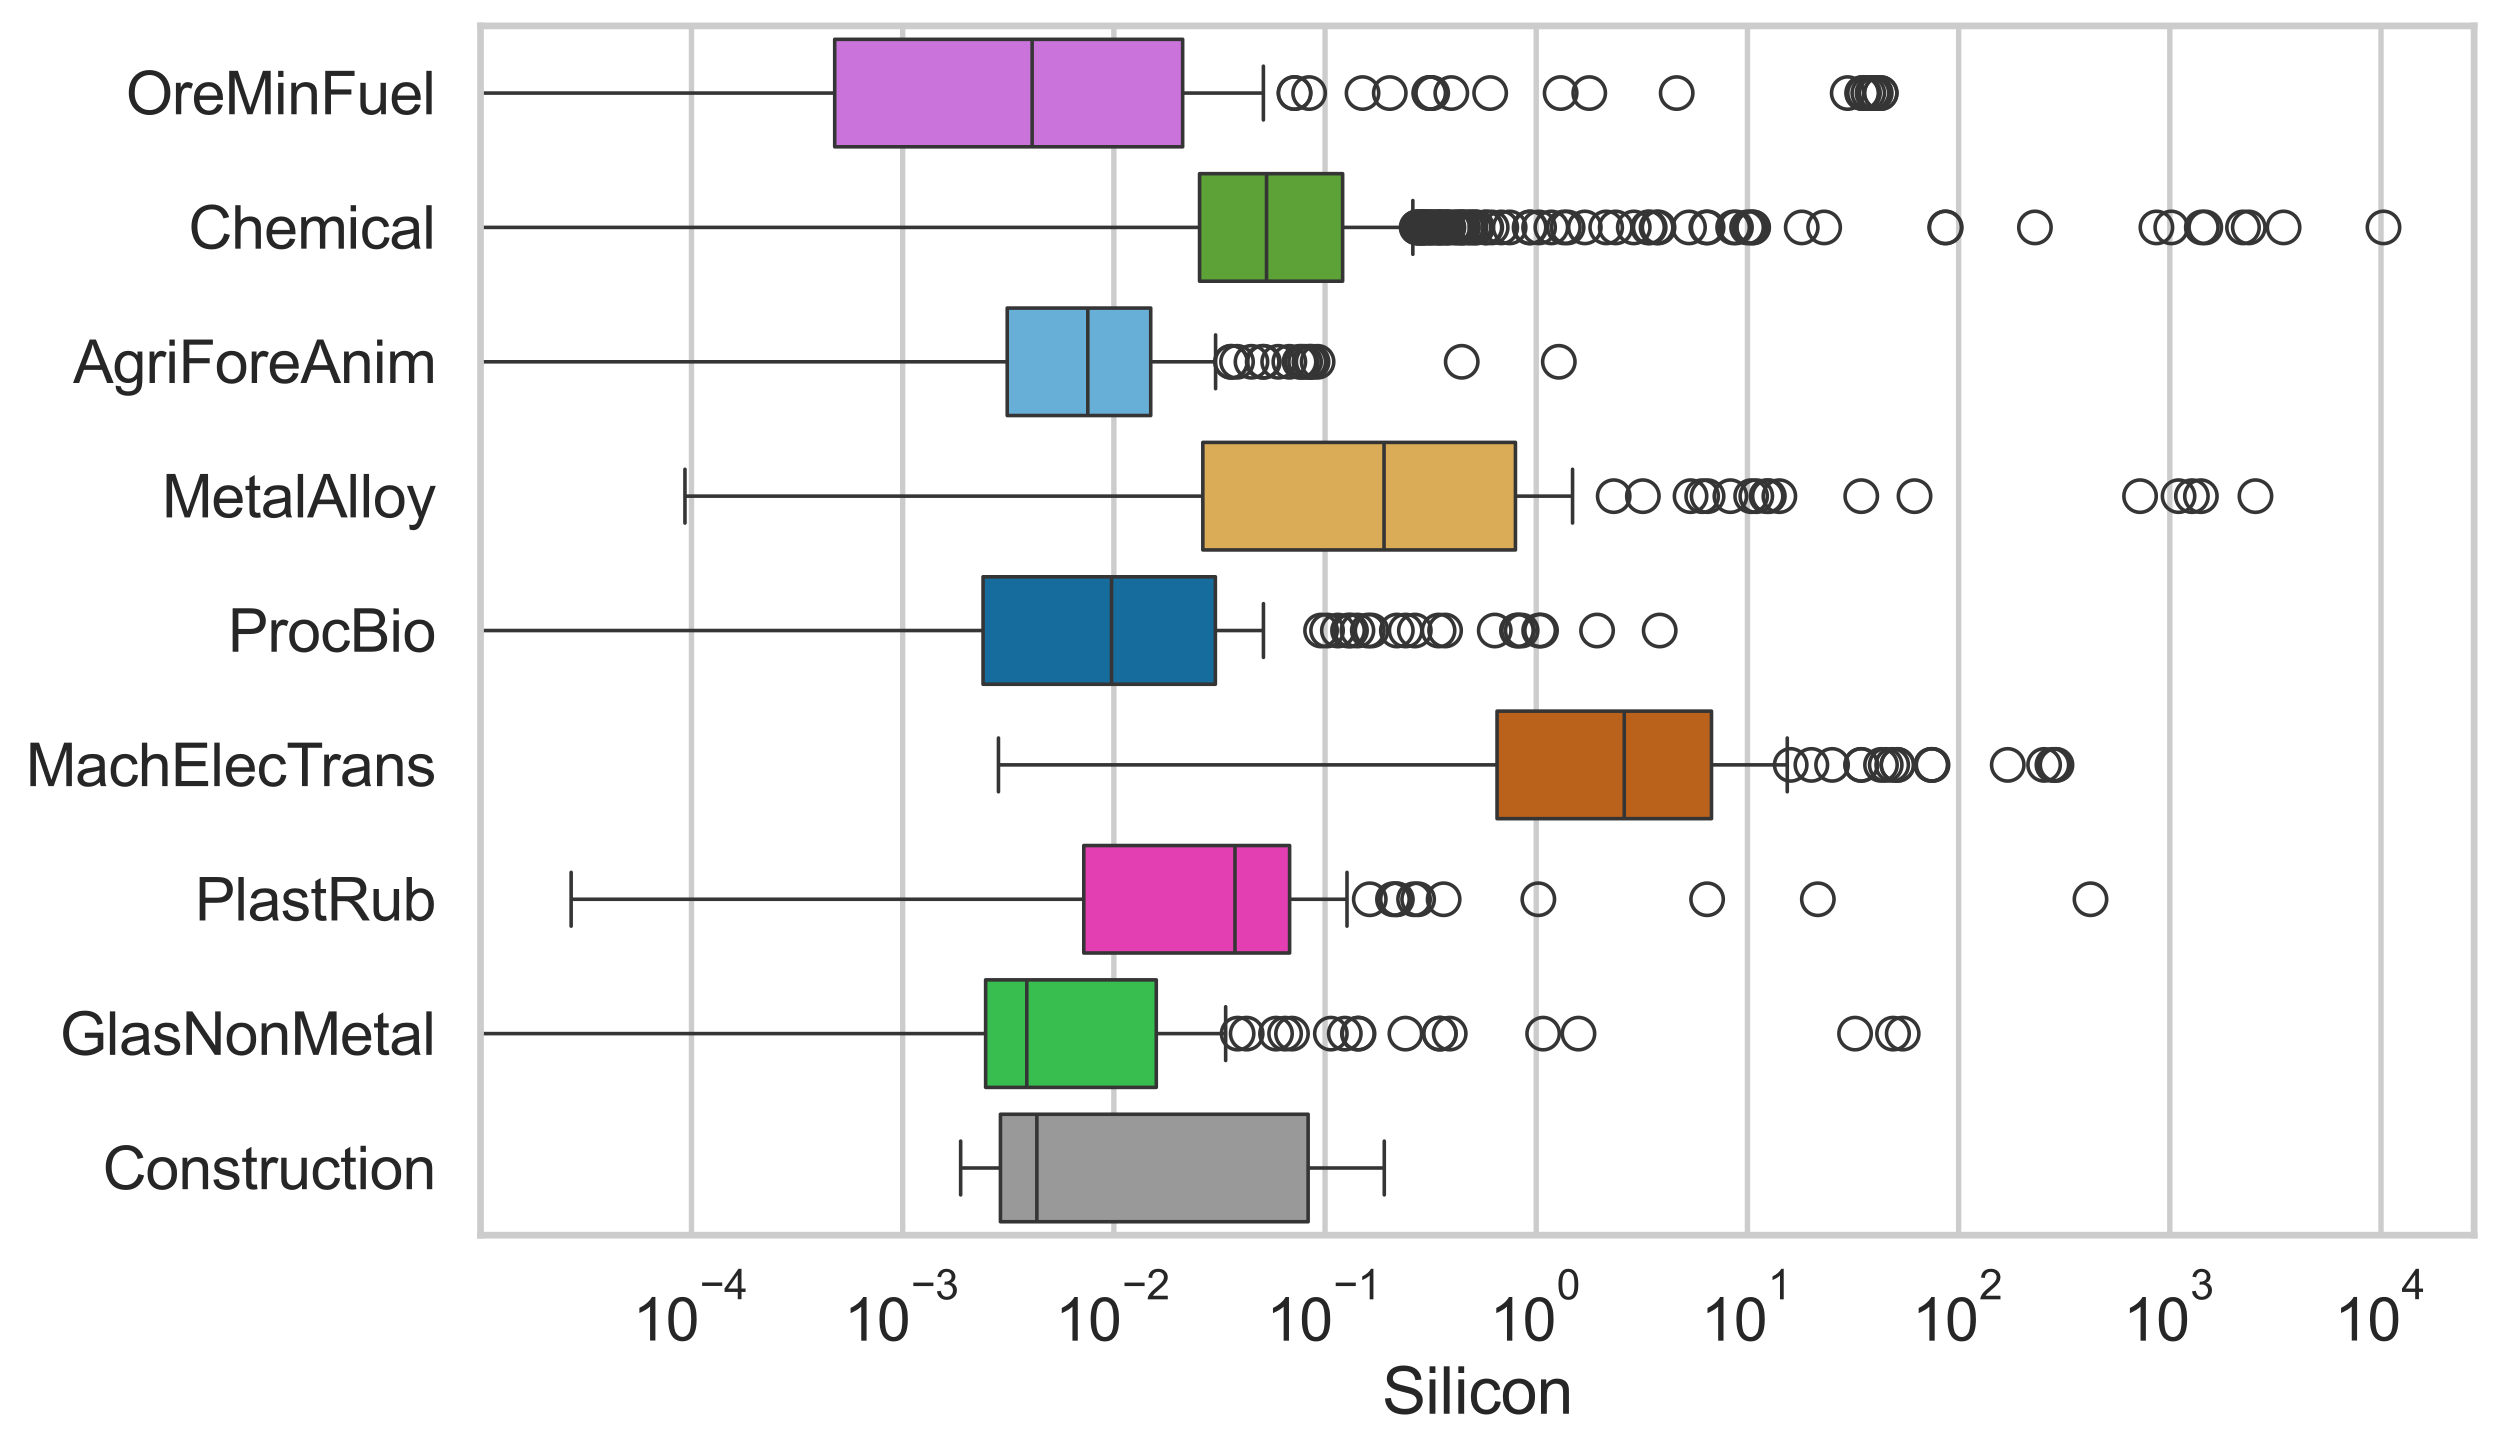 <?xml version="1.0" encoding="utf-8" standalone="no"?>
<!DOCTYPE svg PUBLIC "-//W3C//DTD SVG 1.1//EN"
  "http://www.w3.org/Graphics/SVG/1.1/DTD/svg11.dtd">
<svg xmlns:xlink="http://www.w3.org/1999/xlink" width="695.577pt" height="404.121pt" viewBox="0 0 695.577 404.121" xmlns="http://www.w3.org/2000/svg" version="1.1">
 <defs>
  <style type="text/css">*{stroke-linejoin: round; stroke-linecap: butt}</style>
 </defs>
 <g id="figure_1">
  <g id="patch_1">
   <path d="M 0 404.121 
L 695.577 404.121 
L 695.577 0 
L 0 0 
z
" style="fill: #ffffff"/>
  </g>
  <g id="axes_1">
   <g id="patch_2">
    <path d="M 133.697 343.665 
L 688.377 343.665 
L 688.377 7.2 
L 133.697 7.2 
z
" style="fill: #ffffff"/>
   </g>
   <g id="matplotlib.axis_1">
    <g id="xtick_1">
     <g id="line2d_1">
      <path d="M 192.393 343.665 
L 192.393 7.2 
" clip-path="url(#p6792becb7e)" style="fill: none; stroke: #cccccc; stroke-width: 1.5; stroke-linecap: round"/>
     </g>
     <g id="text_1">
      <!-- $\mathdefault{10^{-4}}$ -->
      <g style="fill: #262626" transform="translate(176.058 373.015) scale(0.165 -0.165)">
       <defs>
        <path id="ArialMT-31" d="M 2384 0 
L 1822 0 
L 1822 3584 
Q 1619 3391 1289 3197 
Q 959 3003 697 2906 
L 697 3450 
Q 1169 3672 1522 3987 
Q 1875 4303 2022 4600 
L 2384 4600 
L 2384 0 
z
" transform="scale(0.016)"/>
        <path id="ArialMT-30" d="M 266 2259 
Q 266 3072 433 3567 
Q 600 4063 929 4331 
Q 1259 4600 1759 4600 
Q 2128 4600 2406 4451 
Q 2684 4303 2865 4023 
Q 3047 3744 3150 3342 
Q 3253 2941 3253 2259 
Q 3253 1453 3087 958 
Q 2922 463 2592 192 
Q 2263 -78 1759 -78 
Q 1097 -78 719 397 
Q 266 969 266 2259 
z
M 844 2259 
Q 844 1131 1108 757 
Q 1372 384 1759 384 
Q 2147 384 2411 759 
Q 2675 1134 2675 2259 
Q 2675 3391 2411 3762 
Q 2147 4134 1753 4134 
Q 1366 4134 1134 3806 
Q 844 3388 844 2259 
z
" transform="scale(0.016)"/>
        <path id="ArialMT-2212" d="M 3381 1997 
L 356 1997 
L 356 2522 
L 3381 2522 
L 3381 1997 
z
" transform="scale(0.016)"/>
        <path id="ArialMT-34" d="M 2069 0 
L 2069 1097 
L 81 1097 
L 81 1613 
L 2172 4581 
L 2631 4581 
L 2631 1613 
L 3250 1613 
L 3250 1097 
L 2631 1097 
L 2631 0 
L 2069 0 
z
M 2069 1613 
L 2069 3678 
L 634 1613 
L 2069 1613 
z
" transform="scale(0.016)"/>
       </defs>
       <use xlink:href="#ArialMT-31" transform="translate(0 0.202)"/>
       <use xlink:href="#ArialMT-30" transform="translate(55.615 0.202)"/>
       <use xlink:href="#ArialMT-2212" transform="translate(112.973 69.895) scale(0.7)"/>
       <use xlink:href="#ArialMT-34" transform="translate(153.852 69.895) scale(0.7)"/>
      </g>
     </g>
    </g>
    <g id="xtick_2">
     <g id="line2d_2">
      <path d="M 251.152 343.665 
L 251.152 7.2 
" clip-path="url(#p6792becb7e)" style="fill: none; stroke: #cccccc; stroke-width: 1.5; stroke-linecap: round"/>
     </g>
     <g id="text_2">
      <!-- $\mathdefault{10^{-3}}$ -->
      <g style="fill: #262626" transform="translate(234.817 373.18) scale(0.165 -0.165)">
       <defs>
        <path id="ArialMT-33" d="M 269 1209 
L 831 1284 
Q 928 806 1161 595 
Q 1394 384 1728 384 
Q 2125 384 2398 659 
Q 2672 934 2672 1341 
Q 2672 1728 2419 1979 
Q 2166 2231 1775 2231 
Q 1616 2231 1378 2169 
L 1441 2663 
Q 1497 2656 1531 2656 
Q 1891 2656 2178 2843 
Q 2466 3031 2466 3422 
Q 2466 3731 2256 3934 
Q 2047 4138 1716 4138 
Q 1388 4138 1169 3931 
Q 950 3725 888 3313 
L 325 3413 
Q 428 3978 793 4289 
Q 1159 4600 1703 4600 
Q 2078 4600 2393 4439 
Q 2709 4278 2876 4000 
Q 3044 3722 3044 3409 
Q 3044 3113 2884 2869 
Q 2725 2625 2413 2481 
Q 2819 2388 3044 2092 
Q 3269 1797 3269 1353 
Q 3269 753 2831 336 
Q 2394 -81 1725 -81 
Q 1122 -81 723 278 
Q 325 638 269 1209 
z
" transform="scale(0.016)"/>
       </defs>
       <use xlink:href="#ArialMT-31" transform="translate(0 0.994)"/>
       <use xlink:href="#ArialMT-30" transform="translate(55.615 0.994)"/>
       <use xlink:href="#ArialMT-2212" transform="translate(112.973 70.688) scale(0.7)"/>
       <use xlink:href="#ArialMT-33" transform="translate(153.852 70.688) scale(0.7)"/>
      </g>
     </g>
    </g>
    <g id="xtick_3">
     <g id="line2d_3">
      <path d="M 309.912 343.665 
L 309.912 7.2 
" clip-path="url(#p6792becb7e)" style="fill: none; stroke: #cccccc; stroke-width: 1.5; stroke-linecap: round"/>
     </g>
     <g id="text_3">
      <!-- $\mathdefault{10^{-2}}$ -->
      <g style="fill: #262626" transform="translate(293.577 373.18) scale(0.165 -0.165)">
       <defs>
        <path id="ArialMT-32" d="M 3222 541 
L 3222 0 
L 194 0 
Q 188 203 259 391 
Q 375 700 629 1000 
Q 884 1300 1366 1694 
Q 2113 2306 2375 2664 
Q 2638 3022 2638 3341 
Q 2638 3675 2398 3904 
Q 2159 4134 1775 4134 
Q 1369 4134 1125 3890 
Q 881 3647 878 3216 
L 300 3275 
Q 359 3922 746 4261 
Q 1134 4600 1788 4600 
Q 2447 4600 2831 4234 
Q 3216 3869 3216 3328 
Q 3216 3053 3103 2787 
Q 2991 2522 2730 2228 
Q 2469 1934 1863 1422 
Q 1356 997 1212 845 
Q 1069 694 975 541 
L 3222 541 
z
" transform="scale(0.016)"/>
       </defs>
       <use xlink:href="#ArialMT-31" transform="translate(0 0.994)"/>
       <use xlink:href="#ArialMT-30" transform="translate(55.615 0.994)"/>
       <use xlink:href="#ArialMT-2212" transform="translate(112.973 70.688) scale(0.7)"/>
       <use xlink:href="#ArialMT-32" transform="translate(153.852 70.688) scale(0.7)"/>
      </g>
     </g>
    </g>
    <g id="xtick_4">
     <g id="line2d_4">
      <path d="M 368.672 343.665 
L 368.672 7.2 
" clip-path="url(#p6792becb7e)" style="fill: none; stroke: #cccccc; stroke-width: 1.5; stroke-linecap: round"/>
     </g>
     <g id="text_4">
      <!-- $\mathdefault{10^{-1}}$ -->
      <g style="fill: #262626" transform="translate(352.337 373.18) scale(0.165 -0.165)">
       <use xlink:href="#ArialMT-31" transform="translate(0 0.994)"/>
       <use xlink:href="#ArialMT-30" transform="translate(55.615 0.994)"/>
       <use xlink:href="#ArialMT-2212" transform="translate(112.973 70.688) scale(0.7)"/>
       <use xlink:href="#ArialMT-31" transform="translate(153.852 70.688) scale(0.7)"/>
      </g>
     </g>
    </g>
    <g id="xtick_5">
     <g id="line2d_5">
      <path d="M 427.431 343.665 
L 427.431 7.2 
" clip-path="url(#p6792becb7e)" style="fill: none; stroke: #cccccc; stroke-width: 1.5; stroke-linecap: round"/>
     </g>
     <g id="text_5">
      <!-- $\mathdefault{10^{0}}$ -->
      <g style="fill: #262626" transform="translate(414.479 373.18) scale(0.165 -0.165)">
       <use xlink:href="#ArialMT-31" transform="translate(0 0.994)"/>
       <use xlink:href="#ArialMT-30" transform="translate(55.615 0.994)"/>
       <use xlink:href="#ArialMT-30" transform="translate(112.973 70.688) scale(0.7)"/>
      </g>
     </g>
    </g>
    <g id="xtick_6">
     <g id="line2d_6">
      <path d="M 486.191 343.665 
L 486.191 7.2 
" clip-path="url(#p6792becb7e)" style="fill: none; stroke: #cccccc; stroke-width: 1.5; stroke-linecap: round"/>
     </g>
     <g id="text_6">
      <!-- $\mathdefault{10^{1}}$ -->
      <g style="fill: #262626" transform="translate(473.239 373.18) scale(0.165 -0.165)">
       <use xlink:href="#ArialMT-31" transform="translate(0 0.994)"/>
       <use xlink:href="#ArialMT-30" transform="translate(55.615 0.994)"/>
       <use xlink:href="#ArialMT-31" transform="translate(112.973 70.688) scale(0.7)"/>
      </g>
     </g>
    </g>
    <g id="xtick_7">
     <g id="line2d_7">
      <path d="M 544.951 343.665 
L 544.951 7.2 
" clip-path="url(#p6792becb7e)" style="fill: none; stroke: #cccccc; stroke-width: 1.5; stroke-linecap: round"/>
     </g>
     <g id="text_7">
      <!-- $\mathdefault{10^{2}}$ -->
      <g style="fill: #262626" transform="translate(531.998 373.18) scale(0.165 -0.165)">
       <use xlink:href="#ArialMT-31" transform="translate(0 0.994)"/>
       <use xlink:href="#ArialMT-30" transform="translate(55.615 0.994)"/>
       <use xlink:href="#ArialMT-32" transform="translate(112.973 70.688) scale(0.7)"/>
      </g>
     </g>
    </g>
    <g id="xtick_8">
     <g id="line2d_8">
      <path d="M 603.71 343.665 
L 603.71 7.2 
" clip-path="url(#p6792becb7e)" style="fill: none; stroke: #cccccc; stroke-width: 1.5; stroke-linecap: round"/>
     </g>
     <g id="text_8">
      <!-- $\mathdefault{10^{3}}$ -->
      <g style="fill: #262626" transform="translate(590.758 373.18) scale(0.165 -0.165)">
       <use xlink:href="#ArialMT-31" transform="translate(0 0.994)"/>
       <use xlink:href="#ArialMT-30" transform="translate(55.615 0.994)"/>
       <use xlink:href="#ArialMT-33" transform="translate(112.973 70.688) scale(0.7)"/>
      </g>
     </g>
    </g>
    <g id="xtick_9">
     <g id="line2d_9">
      <path d="M 662.47 343.665 
L 662.47 7.2 
" clip-path="url(#p6792becb7e)" style="fill: none; stroke: #cccccc; stroke-width: 1.5; stroke-linecap: round"/>
     </g>
     <g id="text_9">
      <!-- $\mathdefault{10^{4}}$ -->
      <g style="fill: #262626" transform="translate(649.518 373.015) scale(0.165 -0.165)">
       <use xlink:href="#ArialMT-31" transform="translate(0 0.202)"/>
       <use xlink:href="#ArialMT-30" transform="translate(55.615 0.202)"/>
       <use xlink:href="#ArialMT-34" transform="translate(112.973 69.895) scale(0.7)"/>
      </g>
     </g>
    </g>
    <g id="xtick_10"/>
    <g id="xtick_11"/>
    <g id="xtick_12"/>
    <g id="xtick_13"/>
    <g id="xtick_14"/>
    <g id="xtick_15"/>
    <g id="xtick_16"/>
    <g id="xtick_17"/>
    <g id="xtick_18"/>
    <g id="xtick_19"/>
    <g id="xtick_20"/>
    <g id="xtick_21"/>
    <g id="xtick_22"/>
    <g id="xtick_23"/>
    <g id="xtick_24"/>
    <g id="xtick_25"/>
    <g id="xtick_26"/>
    <g id="xtick_27"/>
    <g id="xtick_28"/>
    <g id="xtick_29"/>
    <g id="xtick_30"/>
    <g id="xtick_31"/>
    <g id="xtick_32"/>
    <g id="xtick_33"/>
    <g id="xtick_34"/>
    <g id="xtick_35"/>
    <g id="xtick_36"/>
    <g id="xtick_37"/>
    <g id="xtick_38"/>
    <g id="xtick_39"/>
    <g id="xtick_40"/>
    <g id="xtick_41"/>
    <g id="xtick_42"/>
    <g id="xtick_43"/>
    <g id="xtick_44"/>
    <g id="xtick_45"/>
    <g id="xtick_46"/>
    <g id="xtick_47"/>
    <g id="xtick_48"/>
    <g id="xtick_49"/>
    <g id="xtick_50"/>
    <g id="xtick_51"/>
    <g id="xtick_52"/>
    <g id="xtick_53"/>
    <g id="xtick_54"/>
    <g id="xtick_55"/>
    <g id="xtick_56"/>
    <g id="xtick_57"/>
    <g id="xtick_58"/>
    <g id="xtick_59"/>
    <g id="xtick_60"/>
    <g id="xtick_61"/>
    <g id="xtick_62"/>
    <g id="xtick_63"/>
    <g id="xtick_64"/>
    <g id="xtick_65"/>
    <g id="xtick_66"/>
    <g id="xtick_67"/>
    <g id="xtick_68"/>
    <g id="xtick_69"/>
    <g id="xtick_70"/>
    <g id="xtick_71"/>
    <g id="xtick_72"/>
    <g id="xtick_73"/>
    <g id="xtick_74"/>
    <g id="xtick_75"/>
    <g id="xtick_76"/>
    <g id="xtick_77"/>
    <g id="xtick_78"/>
    <g id="xtick_79"/>
    <g id="xtick_80"/>
    <g id="xtick_81"/>
    <g id="xtick_82"/>
    <g id="text_10">
     <!-- Silicon -->
     <g style="fill: #262626" transform="translate(384.525 393.344) scale(0.18 -0.18)">
      <defs>
       <path id="ArialMT-53" d="M 288 1472 
L 859 1522 
Q 900 1178 1048 958 
Q 1197 738 1509 602 
Q 1822 466 2213 466 
Q 2559 466 2825 569 
Q 3091 672 3220 851 
Q 3350 1031 3350 1244 
Q 3350 1459 3225 1620 
Q 3100 1781 2813 1891 
Q 2628 1963 1997 2114 
Q 1366 2266 1113 2400 
Q 784 2572 623 2826 
Q 463 3081 463 3397 
Q 463 3744 659 4045 
Q 856 4347 1234 4503 
Q 1613 4659 2075 4659 
Q 2584 4659 2973 4495 
Q 3363 4331 3572 4012 
Q 3781 3694 3797 3291 
L 3216 3247 
Q 3169 3681 2898 3903 
Q 2628 4125 2100 4125 
Q 1550 4125 1298 3923 
Q 1047 3722 1047 3438 
Q 1047 3191 1225 3031 
Q 1400 2872 2139 2705 
Q 2878 2538 3153 2413 
Q 3553 2228 3743 1945 
Q 3934 1663 3934 1294 
Q 3934 928 3725 604 
Q 3516 281 3123 101 
Q 2731 -78 2241 -78 
Q 1619 -78 1198 103 
Q 778 284 539 648 
Q 300 1013 288 1472 
z
" transform="scale(0.016)"/>
       <path id="ArialMT-69" d="M 425 3934 
L 425 4581 
L 988 4581 
L 988 3934 
L 425 3934 
z
M 425 0 
L 425 3319 
L 988 3319 
L 988 0 
L 425 0 
z
" transform="scale(0.016)"/>
       <path id="ArialMT-6c" d="M 409 0 
L 409 4581 
L 972 4581 
L 972 0 
L 409 0 
z
" transform="scale(0.016)"/>
       <path id="ArialMT-63" d="M 2588 1216 
L 3141 1144 
Q 3050 572 2676 248 
Q 2303 -75 1759 -75 
Q 1078 -75 664 370 
Q 250 816 250 1647 
Q 250 2184 428 2587 
Q 606 2991 970 3192 
Q 1334 3394 1763 3394 
Q 2303 3394 2647 3120 
Q 2991 2847 3088 2344 
L 2541 2259 
Q 2463 2594 2264 2762 
Q 2066 2931 1784 2931 
Q 1359 2931 1093 2626 
Q 828 2322 828 1663 
Q 828 994 1084 691 
Q 1341 388 1753 388 
Q 2084 388 2306 591 
Q 2528 794 2588 1216 
z
" transform="scale(0.016)"/>
       <path id="ArialMT-6f" d="M 213 1659 
Q 213 2581 725 3025 
Q 1153 3394 1769 3394 
Q 2453 3394 2887 2945 
Q 3322 2497 3322 1706 
Q 3322 1066 3130 698 
Q 2938 331 2570 128 
Q 2203 -75 1769 -75 
Q 1072 -75 642 372 
Q 213 819 213 1659 
z
M 791 1659 
Q 791 1022 1069 705 
Q 1347 388 1769 388 
Q 2188 388 2466 706 
Q 2744 1025 2744 1678 
Q 2744 2294 2464 2611 
Q 2184 2928 1769 2928 
Q 1347 2928 1069 2612 
Q 791 2297 791 1659 
z
" transform="scale(0.016)"/>
       <path id="ArialMT-6e" d="M 422 0 
L 422 3319 
L 928 3319 
L 928 2847 
Q 1294 3394 1984 3394 
Q 2284 3394 2536 3286 
Q 2788 3178 2913 3003 
Q 3038 2828 3088 2588 
Q 3119 2431 3119 2041 
L 3119 0 
L 2556 0 
L 2556 2019 
Q 2556 2363 2490 2533 
Q 2425 2703 2258 2804 
Q 2091 2906 1866 2906 
Q 1506 2906 1245 2678 
Q 984 2450 984 1813 
L 984 0 
L 422 0 
z
" transform="scale(0.016)"/>
      </defs>
      <use xlink:href="#ArialMT-53"/>
      <use xlink:href="#ArialMT-69" transform="translate(66.699 0)"/>
      <use xlink:href="#ArialMT-6c" transform="translate(88.916 0)"/>
      <use xlink:href="#ArialMT-69" transform="translate(111.133 0)"/>
      <use xlink:href="#ArialMT-63" transform="translate(133.35 0)"/>
      <use xlink:href="#ArialMT-6f" transform="translate(183.35 0)"/>
      <use xlink:href="#ArialMT-6e" transform="translate(238.965 0)"/>
     </g>
    </g>
   </g>
   <g id="matplotlib.axis_2">
    <g id="ytick_1">
     <g id="text_11">
      <!-- OreMinFuel -->
      <g style="fill: #262626" transform="translate(35.013 31.798) scale(0.165 -0.165)">
       <defs>
        <path id="ArialMT-4f" d="M 309 2231 
Q 309 3372 921 4017 
Q 1534 4663 2503 4663 
Q 3138 4663 3647 4359 
Q 4156 4056 4423 3514 
Q 4691 2972 4691 2284 
Q 4691 1588 4409 1038 
Q 4128 488 3612 205 
Q 3097 -78 2500 -78 
Q 1853 -78 1343 234 
Q 834 547 571 1087 
Q 309 1628 309 2231 
z
M 934 2222 
Q 934 1394 1379 917 
Q 1825 441 2497 441 
Q 3181 441 3623 922 
Q 4066 1403 4066 2288 
Q 4066 2847 3877 3264 
Q 3688 3681 3323 3911 
Q 2959 4141 2506 4141 
Q 1863 4141 1398 3698 
Q 934 3256 934 2222 
z
" transform="scale(0.016)"/>
        <path id="ArialMT-72" d="M 416 0 
L 416 3319 
L 922 3319 
L 922 2816 
Q 1116 3169 1280 3281 
Q 1444 3394 1641 3394 
Q 1925 3394 2219 3213 
L 2025 2691 
Q 1819 2813 1613 2813 
Q 1428 2813 1281 2702 
Q 1134 2591 1072 2394 
Q 978 2094 978 1738 
L 978 0 
L 416 0 
z
" transform="scale(0.016)"/>
        <path id="ArialMT-65" d="M 2694 1069 
L 3275 997 
Q 3138 488 2766 206 
Q 2394 -75 1816 -75 
Q 1088 -75 661 373 
Q 234 822 234 1631 
Q 234 2469 665 2931 
Q 1097 3394 1784 3394 
Q 2450 3394 2872 2941 
Q 3294 2488 3294 1666 
Q 3294 1616 3291 1516 
L 816 1516 
Q 847 969 1125 678 
Q 1403 388 1819 388 
Q 2128 388 2347 550 
Q 2566 713 2694 1069 
z
M 847 1978 
L 2700 1978 
Q 2663 2397 2488 2606 
Q 2219 2931 1791 2931 
Q 1403 2931 1139 2672 
Q 875 2413 847 1978 
z
" transform="scale(0.016)"/>
        <path id="ArialMT-4d" d="M 475 0 
L 475 4581 
L 1388 4581 
L 2472 1338 
Q 2622 884 2691 659 
Q 2769 909 2934 1394 
L 4031 4581 
L 4847 4581 
L 4847 0 
L 4263 0 
L 4263 3834 
L 2931 0 
L 2384 0 
L 1059 3900 
L 1059 0 
L 475 0 
z
" transform="scale(0.016)"/>
        <path id="ArialMT-46" d="M 525 0 
L 525 4581 
L 3616 4581 
L 3616 4041 
L 1131 4041 
L 1131 2622 
L 3281 2622 
L 3281 2081 
L 1131 2081 
L 1131 0 
L 525 0 
z
" transform="scale(0.016)"/>
        <path id="ArialMT-75" d="M 2597 0 
L 2597 488 
Q 2209 -75 1544 -75 
Q 1250 -75 995 37 
Q 741 150 617 320 
Q 494 491 444 738 
Q 409 903 409 1263 
L 409 3319 
L 972 3319 
L 972 1478 
Q 972 1038 1006 884 
Q 1059 663 1231 536 
Q 1403 409 1656 409 
Q 1909 409 2131 539 
Q 2353 669 2445 892 
Q 2538 1116 2538 1541 
L 2538 3319 
L 3100 3319 
L 3100 0 
L 2597 0 
z
" transform="scale(0.016)"/>
       </defs>
       <use xlink:href="#ArialMT-4f"/>
       <use xlink:href="#ArialMT-72" transform="translate(77.783 0)"/>
       <use xlink:href="#ArialMT-65" transform="translate(111.084 0)"/>
       <use xlink:href="#ArialMT-4d" transform="translate(166.699 0)"/>
       <use xlink:href="#ArialMT-69" transform="translate(250 0)"/>
       <use xlink:href="#ArialMT-6e" transform="translate(272.217 0)"/>
       <use xlink:href="#ArialMT-46" transform="translate(327.832 0)"/>
       <use xlink:href="#ArialMT-75" transform="translate(388.916 0)"/>
       <use xlink:href="#ArialMT-65" transform="translate(444.531 0)"/>
       <use xlink:href="#ArialMT-6c" transform="translate(500.146 0)"/>
      </g>
     </g>
    </g>
    <g id="ytick_2">
     <g id="text_12">
      <!-- Chemical -->
      <g style="fill: #262626" transform="translate(52.428 69.183) scale(0.165 -0.165)">
       <defs>
        <path id="ArialMT-43" d="M 3763 1606 
L 4369 1453 
Q 4178 706 3683 314 
Q 3188 -78 2472 -78 
Q 1731 -78 1267 223 
Q 803 525 561 1097 
Q 319 1669 319 2325 
Q 319 3041 592 3573 
Q 866 4106 1370 4382 
Q 1875 4659 2481 4659 
Q 3169 4659 3637 4309 
Q 4106 3959 4291 3325 
L 3694 3184 
Q 3534 3684 3231 3912 
Q 2928 4141 2469 4141 
Q 1941 4141 1586 3887 
Q 1231 3634 1087 3207 
Q 944 2781 944 2328 
Q 944 1744 1114 1308 
Q 1284 872 1643 656 
Q 2003 441 2422 441 
Q 2931 441 3284 734 
Q 3638 1028 3763 1606 
z
" transform="scale(0.016)"/>
        <path id="ArialMT-68" d="M 422 0 
L 422 4581 
L 984 4581 
L 984 2938 
Q 1378 3394 1978 3394 
Q 2347 3394 2619 3248 
Q 2891 3103 3008 2847 
Q 3125 2591 3125 2103 
L 3125 0 
L 2563 0 
L 2563 2103 
Q 2563 2525 2380 2717 
Q 2197 2909 1863 2909 
Q 1613 2909 1392 2779 
Q 1172 2650 1078 2428 
Q 984 2206 984 1816 
L 984 0 
L 422 0 
z
" transform="scale(0.016)"/>
        <path id="ArialMT-6d" d="M 422 0 
L 422 3319 
L 925 3319 
L 925 2853 
Q 1081 3097 1340 3245 
Q 1600 3394 1931 3394 
Q 2300 3394 2536 3241 
Q 2772 3088 2869 2813 
Q 3263 3394 3894 3394 
Q 4388 3394 4653 3120 
Q 4919 2847 4919 2278 
L 4919 0 
L 4359 0 
L 4359 2091 
Q 4359 2428 4304 2576 
Q 4250 2725 4106 2815 
Q 3963 2906 3769 2906 
Q 3419 2906 3187 2673 
Q 2956 2441 2956 1928 
L 2956 0 
L 2394 0 
L 2394 2156 
Q 2394 2531 2256 2718 
Q 2119 2906 1806 2906 
Q 1569 2906 1367 2781 
Q 1166 2656 1075 2415 
Q 984 2175 984 1722 
L 984 0 
L 422 0 
z
" transform="scale(0.016)"/>
        <path id="ArialMT-61" d="M 2588 409 
Q 2275 144 1986 34 
Q 1697 -75 1366 -75 
Q 819 -75 525 192 
Q 231 459 231 875 
Q 231 1119 342 1320 
Q 453 1522 633 1644 
Q 813 1766 1038 1828 
Q 1203 1872 1538 1913 
Q 2219 1994 2541 2106 
Q 2544 2222 2544 2253 
Q 2544 2597 2384 2738 
Q 2169 2928 1744 2928 
Q 1347 2928 1158 2789 
Q 969 2650 878 2297 
L 328 2372 
Q 403 2725 575 2942 
Q 747 3159 1072 3276 
Q 1397 3394 1825 3394 
Q 2250 3394 2515 3294 
Q 2781 3194 2906 3042 
Q 3031 2891 3081 2659 
Q 3109 2516 3109 2141 
L 3109 1391 
Q 3109 606 3145 398 
Q 3181 191 3288 0 
L 2700 0 
Q 2613 175 2588 409 
z
M 2541 1666 
Q 2234 1541 1622 1453 
Q 1275 1403 1131 1340 
Q 988 1278 909 1158 
Q 831 1038 831 891 
Q 831 666 1001 516 
Q 1172 366 1500 366 
Q 1825 366 2078 508 
Q 2331 650 2450 897 
Q 2541 1088 2541 1459 
L 2541 1666 
z
" transform="scale(0.016)"/>
       </defs>
       <use xlink:href="#ArialMT-43"/>
       <use xlink:href="#ArialMT-68" transform="translate(72.217 0)"/>
       <use xlink:href="#ArialMT-65" transform="translate(127.832 0)"/>
       <use xlink:href="#ArialMT-6d" transform="translate(183.447 0)"/>
       <use xlink:href="#ArialMT-69" transform="translate(266.748 0)"/>
       <use xlink:href="#ArialMT-63" transform="translate(288.965 0)"/>
       <use xlink:href="#ArialMT-61" transform="translate(338.965 0)"/>
       <use xlink:href="#ArialMT-6c" transform="translate(394.58 0)"/>
      </g>
     </g>
    </g>
    <g id="ytick_3">
     <g id="text_13">
      <!-- AgriForeAnim -->
      <g style="fill: #262626" transform="translate(20.341 106.568) scale(0.165 -0.165)">
       <defs>
        <path id="ArialMT-41" d="M -9 0 
L 1750 4581 
L 2403 4581 
L 4278 0 
L 3588 0 
L 3053 1388 
L 1138 1388 
L 634 0 
L -9 0 
z
M 1313 1881 
L 2866 1881 
L 2388 3150 
Q 2169 3728 2063 4100 
Q 1975 3659 1816 3225 
L 1313 1881 
z
" transform="scale(0.016)"/>
        <path id="ArialMT-67" d="M 319 -275 
L 866 -356 
Q 900 -609 1056 -725 
Q 1266 -881 1628 -881 
Q 2019 -881 2231 -725 
Q 2444 -569 2519 -288 
Q 2563 -116 2559 434 
Q 2191 0 1641 0 
Q 956 0 581 494 
Q 206 988 206 1678 
Q 206 2153 378 2554 
Q 550 2956 876 3175 
Q 1203 3394 1644 3394 
Q 2231 3394 2613 2919 
L 2613 3319 
L 3131 3319 
L 3131 450 
Q 3131 -325 2973 -648 
Q 2816 -972 2473 -1159 
Q 2131 -1347 1631 -1347 
Q 1038 -1347 672 -1080 
Q 306 -813 319 -275 
z
M 784 1719 
Q 784 1066 1043 766 
Q 1303 466 1694 466 
Q 2081 466 2343 764 
Q 2606 1063 2606 1700 
Q 2606 2309 2336 2618 
Q 2066 2928 1684 2928 
Q 1309 2928 1046 2623 
Q 784 2319 784 1719 
z
" transform="scale(0.016)"/>
       </defs>
       <use xlink:href="#ArialMT-41"/>
       <use xlink:href="#ArialMT-67" transform="translate(66.699 0)"/>
       <use xlink:href="#ArialMT-72" transform="translate(122.314 0)"/>
       <use xlink:href="#ArialMT-69" transform="translate(155.615 0)"/>
       <use xlink:href="#ArialMT-46" transform="translate(177.832 0)"/>
       <use xlink:href="#ArialMT-6f" transform="translate(238.916 0)"/>
       <use xlink:href="#ArialMT-72" transform="translate(294.531 0)"/>
       <use xlink:href="#ArialMT-65" transform="translate(327.832 0)"/>
       <use xlink:href="#ArialMT-41" transform="translate(383.447 0)"/>
       <use xlink:href="#ArialMT-6e" transform="translate(450.146 0)"/>
       <use xlink:href="#ArialMT-69" transform="translate(505.762 0)"/>
       <use xlink:href="#ArialMT-6d" transform="translate(527.979 0)"/>
      </g>
     </g>
    </g>
    <g id="ytick_4">
     <g id="text_14">
      <!-- MetalAlloy -->
      <g style="fill: #262626" transform="translate(45.088 143.953) scale(0.165 -0.165)">
       <defs>
        <path id="ArialMT-74" d="M 1650 503 
L 1731 6 
Q 1494 -44 1306 -44 
Q 1000 -44 831 53 
Q 663 150 594 308 
Q 525 466 525 972 
L 525 2881 
L 113 2881 
L 113 3319 
L 525 3319 
L 525 4141 
L 1084 4478 
L 1084 3319 
L 1650 3319 
L 1650 2881 
L 1084 2881 
L 1084 941 
Q 1084 700 1114 631 
Q 1144 563 1211 522 
Q 1278 481 1403 481 
Q 1497 481 1650 503 
z
" transform="scale(0.016)"/>
        <path id="ArialMT-79" d="M 397 -1278 
L 334 -750 
Q 519 -800 656 -800 
Q 844 -800 956 -737 
Q 1069 -675 1141 -563 
Q 1194 -478 1313 -144 
Q 1328 -97 1363 -6 
L 103 3319 
L 709 3319 
L 1400 1397 
Q 1534 1031 1641 628 
Q 1738 1016 1872 1384 
L 2581 3319 
L 3144 3319 
L 1881 -56 
Q 1678 -603 1566 -809 
Q 1416 -1088 1222 -1217 
Q 1028 -1347 759 -1347 
Q 597 -1347 397 -1278 
z
" transform="scale(0.016)"/>
       </defs>
       <use xlink:href="#ArialMT-4d"/>
       <use xlink:href="#ArialMT-65" transform="translate(83.301 0)"/>
       <use xlink:href="#ArialMT-74" transform="translate(138.916 0)"/>
       <use xlink:href="#ArialMT-61" transform="translate(166.699 0)"/>
       <use xlink:href="#ArialMT-6c" transform="translate(222.314 0)"/>
       <use xlink:href="#ArialMT-41" transform="translate(244.531 0)"/>
       <use xlink:href="#ArialMT-6c" transform="translate(311.23 0)"/>
       <use xlink:href="#ArialMT-6c" transform="translate(333.447 0)"/>
       <use xlink:href="#ArialMT-6f" transform="translate(355.664 0)"/>
       <use xlink:href="#ArialMT-79" transform="translate(411.279 0)"/>
      </g>
     </g>
    </g>
    <g id="ytick_5">
     <g id="text_15">
      <!-- ProcBio -->
      <g style="fill: #262626" transform="translate(63.424 181.337) scale(0.165 -0.165)">
       <defs>
        <path id="ArialMT-50" d="M 494 0 
L 494 4581 
L 2222 4581 
Q 2678 4581 2919 4538 
Q 3256 4481 3484 4323 
Q 3713 4166 3852 3881 
Q 3991 3597 3991 3256 
Q 3991 2672 3619 2267 
Q 3247 1863 2275 1863 
L 1100 1863 
L 1100 0 
L 494 0 
z
M 1100 2403 
L 2284 2403 
Q 2872 2403 3119 2622 
Q 3366 2841 3366 3238 
Q 3366 3525 3220 3729 
Q 3075 3934 2838 4000 
Q 2684 4041 2272 4041 
L 1100 4041 
L 1100 2403 
z
" transform="scale(0.016)"/>
        <path id="ArialMT-42" d="M 469 0 
L 469 4581 
L 2188 4581 
Q 2713 4581 3030 4442 
Q 3347 4303 3526 4014 
Q 3706 3725 3706 3409 
Q 3706 3116 3547 2856 
Q 3388 2597 3066 2438 
Q 3481 2316 3704 2022 
Q 3928 1728 3928 1328 
Q 3928 1006 3792 729 
Q 3656 453 3456 303 
Q 3256 153 2954 76 
Q 2653 0 2216 0 
L 469 0 
z
M 1075 2656 
L 2066 2656 
Q 2469 2656 2644 2709 
Q 2875 2778 2992 2937 
Q 3109 3097 3109 3338 
Q 3109 3566 3000 3739 
Q 2891 3913 2687 3977 
Q 2484 4041 1991 4041 
L 1075 4041 
L 1075 2656 
z
M 1075 541 
L 2216 541 
Q 2509 541 2628 563 
Q 2838 600 2978 687 
Q 3119 775 3209 942 
Q 3300 1109 3300 1328 
Q 3300 1584 3169 1773 
Q 3038 1963 2805 2039 
Q 2572 2116 2134 2116 
L 1075 2116 
L 1075 541 
z
" transform="scale(0.016)"/>
       </defs>
       <use xlink:href="#ArialMT-50"/>
       <use xlink:href="#ArialMT-72" transform="translate(66.699 0)"/>
       <use xlink:href="#ArialMT-6f" transform="translate(100 0)"/>
       <use xlink:href="#ArialMT-63" transform="translate(155.615 0)"/>
       <use xlink:href="#ArialMT-42" transform="translate(205.615 0)"/>
       <use xlink:href="#ArialMT-69" transform="translate(272.314 0)"/>
       <use xlink:href="#ArialMT-6f" transform="translate(294.531 0)"/>
      </g>
     </g>
    </g>
    <g id="ytick_6">
     <g id="text_16">
      <!-- MachElecTrans -->
      <g style="fill: #262626" transform="translate(7.2 218.722) scale(0.165 -0.165)">
       <defs>
        <path id="ArialMT-45" d="M 506 0 
L 506 4581 
L 3819 4581 
L 3819 4041 
L 1113 4041 
L 1113 2638 
L 3647 2638 
L 3647 2100 
L 1113 2100 
L 1113 541 
L 3925 541 
L 3925 0 
L 506 0 
z
" transform="scale(0.016)"/>
        <path id="ArialMT-54" d="M 1659 0 
L 1659 4041 
L 150 4041 
L 150 4581 
L 3781 4581 
L 3781 4041 
L 2266 4041 
L 2266 0 
L 1659 0 
z
" transform="scale(0.016)"/>
        <path id="ArialMT-73" d="M 197 991 
L 753 1078 
Q 800 744 1014 566 
Q 1228 388 1613 388 
Q 2000 388 2187 545 
Q 2375 703 2375 916 
Q 2375 1106 2209 1216 
Q 2094 1291 1634 1406 
Q 1016 1563 777 1677 
Q 538 1791 414 1992 
Q 291 2194 291 2438 
Q 291 2659 392 2848 
Q 494 3038 669 3163 
Q 800 3259 1026 3326 
Q 1253 3394 1513 3394 
Q 1903 3394 2198 3281 
Q 2494 3169 2634 2976 
Q 2775 2784 2828 2463 
L 2278 2388 
Q 2241 2644 2061 2787 
Q 1881 2931 1553 2931 
Q 1166 2931 1000 2803 
Q 834 2675 834 2503 
Q 834 2394 903 2306 
Q 972 2216 1119 2156 
Q 1203 2125 1616 2013 
Q 2213 1853 2448 1751 
Q 2684 1650 2818 1456 
Q 2953 1263 2953 975 
Q 2953 694 2789 445 
Q 2625 197 2315 61 
Q 2006 -75 1616 -75 
Q 969 -75 630 194 
Q 291 463 197 991 
z
" transform="scale(0.016)"/>
       </defs>
       <use xlink:href="#ArialMT-4d"/>
       <use xlink:href="#ArialMT-61" transform="translate(83.301 0)"/>
       <use xlink:href="#ArialMT-63" transform="translate(138.916 0)"/>
       <use xlink:href="#ArialMT-68" transform="translate(188.916 0)"/>
       <use xlink:href="#ArialMT-45" transform="translate(244.531 0)"/>
       <use xlink:href="#ArialMT-6c" transform="translate(311.23 0)"/>
       <use xlink:href="#ArialMT-65" transform="translate(333.447 0)"/>
       <use xlink:href="#ArialMT-63" transform="translate(389.062 0)"/>
       <use xlink:href="#ArialMT-54" transform="translate(439.062 0)"/>
       <use xlink:href="#ArialMT-72" transform="translate(496.396 0)"/>
       <use xlink:href="#ArialMT-61" transform="translate(529.697 0)"/>
       <use xlink:href="#ArialMT-6e" transform="translate(585.312 0)"/>
       <use xlink:href="#ArialMT-73" transform="translate(640.928 0)"/>
      </g>
     </g>
    </g>
    <g id="ytick_7">
     <g id="text_17">
      <!-- PlastRub -->
      <g style="fill: #262626" transform="translate(54.248 256.107) scale(0.165 -0.165)">
       <defs>
        <path id="ArialMT-52" d="M 503 0 
L 503 4581 
L 2534 4581 
Q 3147 4581 3465 4457 
Q 3784 4334 3975 4021 
Q 4166 3709 4166 3331 
Q 4166 2844 3850 2509 
Q 3534 2175 2875 2084 
Q 3116 1969 3241 1856 
Q 3506 1613 3744 1247 
L 4541 0 
L 3778 0 
L 3172 953 
Q 2906 1366 2734 1584 
Q 2563 1803 2427 1890 
Q 2291 1978 2150 2013 
Q 2047 2034 1813 2034 
L 1109 2034 
L 1109 0 
L 503 0 
z
M 1109 2559 
L 2413 2559 
Q 2828 2559 3062 2645 
Q 3297 2731 3419 2920 
Q 3541 3109 3541 3331 
Q 3541 3656 3305 3865 
Q 3069 4075 2559 4075 
L 1109 4075 
L 1109 2559 
z
" transform="scale(0.016)"/>
        <path id="ArialMT-62" d="M 941 0 
L 419 0 
L 419 4581 
L 981 4581 
L 981 2947 
Q 1338 3394 1891 3394 
Q 2197 3394 2470 3270 
Q 2744 3147 2920 2923 
Q 3097 2700 3197 2384 
Q 3297 2069 3297 1709 
Q 3297 856 2875 390 
Q 2453 -75 1863 -75 
Q 1275 -75 941 416 
L 941 0 
z
M 934 1684 
Q 934 1088 1097 822 
Q 1363 388 1816 388 
Q 2184 388 2453 708 
Q 2722 1028 2722 1663 
Q 2722 2313 2464 2622 
Q 2206 2931 1841 2931 
Q 1472 2931 1203 2611 
Q 934 2291 934 1684 
z
" transform="scale(0.016)"/>
       </defs>
       <use xlink:href="#ArialMT-50"/>
       <use xlink:href="#ArialMT-6c" transform="translate(66.699 0)"/>
       <use xlink:href="#ArialMT-61" transform="translate(88.916 0)"/>
       <use xlink:href="#ArialMT-73" transform="translate(144.531 0)"/>
       <use xlink:href="#ArialMT-74" transform="translate(194.531 0)"/>
       <use xlink:href="#ArialMT-52" transform="translate(222.314 0)"/>
       <use xlink:href="#ArialMT-75" transform="translate(294.531 0)"/>
       <use xlink:href="#ArialMT-62" transform="translate(350.146 0)"/>
      </g>
     </g>
    </g>
    <g id="ytick_8">
     <g id="text_18">
      <!-- GlasNonMetal -->
      <g style="fill: #262626" transform="translate(16.659 293.492) scale(0.165 -0.165)">
       <defs>
        <path id="ArialMT-47" d="M 2638 1797 
L 2638 2334 
L 4578 2338 
L 4578 638 
Q 4131 281 3656 101 
Q 3181 -78 2681 -78 
Q 2006 -78 1454 211 
Q 903 500 622 1047 
Q 341 1594 341 2269 
Q 341 2938 620 3517 
Q 900 4097 1425 4378 
Q 1950 4659 2634 4659 
Q 3131 4659 3532 4498 
Q 3934 4338 4162 4050 
Q 4391 3763 4509 3300 
L 3963 3150 
Q 3859 3500 3706 3700 
Q 3553 3900 3268 4020 
Q 2984 4141 2638 4141 
Q 2222 4141 1919 4014 
Q 1616 3888 1430 3681 
Q 1244 3475 1141 3228 
Q 966 2803 966 2306 
Q 966 1694 1177 1281 
Q 1388 869 1791 669 
Q 2194 469 2647 469 
Q 3041 469 3416 620 
Q 3791 772 3984 944 
L 3984 1797 
L 2638 1797 
z
" transform="scale(0.016)"/>
        <path id="ArialMT-4e" d="M 488 0 
L 488 4581 
L 1109 4581 
L 3516 984 
L 3516 4581 
L 4097 4581 
L 4097 0 
L 3475 0 
L 1069 3600 
L 1069 0 
L 488 0 
z
" transform="scale(0.016)"/>
       </defs>
       <use xlink:href="#ArialMT-47"/>
       <use xlink:href="#ArialMT-6c" transform="translate(77.783 0)"/>
       <use xlink:href="#ArialMT-61" transform="translate(100 0)"/>
       <use xlink:href="#ArialMT-73" transform="translate(155.615 0)"/>
       <use xlink:href="#ArialMT-4e" transform="translate(205.615 0)"/>
       <use xlink:href="#ArialMT-6f" transform="translate(277.832 0)"/>
       <use xlink:href="#ArialMT-6e" transform="translate(333.447 0)"/>
       <use xlink:href="#ArialMT-4d" transform="translate(389.062 0)"/>
       <use xlink:href="#ArialMT-65" transform="translate(472.363 0)"/>
       <use xlink:href="#ArialMT-74" transform="translate(527.979 0)"/>
       <use xlink:href="#ArialMT-61" transform="translate(555.762 0)"/>
       <use xlink:href="#ArialMT-6c" transform="translate(611.377 0)"/>
      </g>
     </g>
    </g>
    <g id="ytick_9">
     <g id="text_19">
      <!-- Construction -->
      <g style="fill: #262626" transform="translate(28.575 330.877) scale(0.165 -0.165)">
       <use xlink:href="#ArialMT-43"/>
       <use xlink:href="#ArialMT-6f" transform="translate(72.217 0)"/>
       <use xlink:href="#ArialMT-6e" transform="translate(127.832 0)"/>
       <use xlink:href="#ArialMT-73" transform="translate(183.447 0)"/>
       <use xlink:href="#ArialMT-74" transform="translate(233.447 0)"/>
       <use xlink:href="#ArialMT-72" transform="translate(261.23 0)"/>
       <use xlink:href="#ArialMT-75" transform="translate(294.531 0)"/>
       <use xlink:href="#ArialMT-63" transform="translate(350.146 0)"/>
       <use xlink:href="#ArialMT-74" transform="translate(400.146 0)"/>
       <use xlink:href="#ArialMT-69" transform="translate(427.93 0)"/>
       <use xlink:href="#ArialMT-6f" transform="translate(450.146 0)"/>
       <use xlink:href="#ArialMT-6e" transform="translate(505.762 0)"/>
      </g>
     </g>
    </g>
   </g>
   <g id="patch_3">
    <path d="M 232.241 10.938 
L 232.241 40.846 
L 329.054 40.846 
L 329.054 10.938 
L 232.241 10.938 
z
" clip-path="url(#p6792becb7e)" style="fill: #ca74db; stroke: #353535; stroke-linejoin: miter"/>
   </g>
   <g id="line2d_10">
    <path d="M 232.241 25.892 
L -1 25.892 
" clip-path="url(#p6792becb7e)" style="fill: none; stroke: #353535"/>
   </g>
   <g id="line2d_11">
    <path d="M 329.054 25.892 
L 351.511 25.892 
" clip-path="url(#p6792becb7e)" style="fill: none; stroke: #353535"/>
   </g>
   <g id="line2d_12">
    <path clip-path="url(#p6792becb7e)" style="fill: none; stroke: #353535; stroke-linecap: round"/>
   </g>
   <g id="line2d_13">
    <path d="M 351.511 18.415 
L 351.511 33.369 
" clip-path="url(#p6792becb7e)" style="fill: none; stroke: #353535; stroke-linecap: round"/>
   </g>
   <g id="line2d_14">
    <defs>
     <path id="m0f68258dec" d="M 0 4.5 
C 1.193 4.5 2.338 4.026 3.182 3.182 
C 4.026 2.338 4.5 1.193 4.5 0 
C 4.5 -1.193 4.026 -2.338 3.182 -3.182 
C 2.338 -4.026 1.193 -4.5 0 -4.5 
C -1.193 -4.5 -2.338 -4.026 -3.182 -3.182 
C -4.026 -2.338 -4.5 -1.193 -4.5 0 
C -4.5 1.193 -4.026 2.338 -3.182 3.182 
C -2.338 4.026 -1.193 4.5 0 4.5 
z
" style="stroke: #353535"/>
    </defs>
    <g clip-path="url(#p6792becb7e)">
     <use xlink:href="#m0f68258dec" x="518.262" y="25.892" style="fill-opacity: 0; stroke: #353535"/>
     <use xlink:href="#m0f68258dec" x="519.812" y="25.892" style="fill-opacity: 0; stroke: #353535"/>
     <use xlink:href="#m0f68258dec" x="521.381" y="25.892" style="fill-opacity: 0; stroke: #353535"/>
     <use xlink:href="#m0f68258dec" x="398.044" y="25.892" style="fill-opacity: 0; stroke: #353535"/>
     <use xlink:href="#m0f68258dec" x="364.236" y="25.892" style="fill-opacity: 0; stroke: #353535"/>
     <use xlink:href="#m0f68258dec" x="514.09" y="25.892" style="fill-opacity: 0; stroke: #353535"/>
     <use xlink:href="#m0f68258dec" x="397.656" y="25.892" style="fill-opacity: 0; stroke: #353535"/>
     <use xlink:href="#m0f68258dec" x="521.379" y="25.892" style="fill-opacity: 0; stroke: #353535"/>
     <use xlink:href="#m0f68258dec" x="398.476" y="25.892" style="fill-opacity: 0; stroke: #353535"/>
     <use xlink:href="#m0f68258dec" x="414.61" y="25.892" style="fill-opacity: 0; stroke: #353535"/>
     <use xlink:href="#m0f68258dec" x="466.509" y="25.892" style="fill-opacity: 0; stroke: #353535"/>
     <use xlink:href="#m0f68258dec" x="520.983" y="25.892" style="fill-opacity: 0; stroke: #353535"/>
     <use xlink:href="#m0f68258dec" x="523.269" y="25.892" style="fill-opacity: 0; stroke: #353535"/>
     <use xlink:href="#m0f68258dec" x="360.201" y="25.892" style="fill-opacity: 0; stroke: #353535"/>
     <use xlink:href="#m0f68258dec" x="523.267" y="25.892" style="fill-opacity: 0; stroke: #353535"/>
     <use xlink:href="#m0f68258dec" x="379.104" y="25.892" style="fill-opacity: 0; stroke: #353535"/>
     <use xlink:href="#m0f68258dec" x="397.828" y="25.892" style="fill-opacity: 0; stroke: #353535"/>
     <use xlink:href="#m0f68258dec" x="360.164" y="25.892" style="fill-opacity: 0; stroke: #353535"/>
     <use xlink:href="#m0f68258dec" x="521.211" y="25.892" style="fill-opacity: 0; stroke: #353535"/>
     <use xlink:href="#m0f68258dec" x="403.797" y="25.892" style="fill-opacity: 0; stroke: #353535"/>
     <use xlink:href="#m0f68258dec" x="442.178" y="25.892" style="fill-opacity: 0; stroke: #353535"/>
     <use xlink:href="#m0f68258dec" x="518.628" y="25.892" style="fill-opacity: 0; stroke: #353535"/>
     <use xlink:href="#m0f68258dec" x="434.222" y="25.892" style="fill-opacity: 0; stroke: #353535"/>
     <use xlink:href="#m0f68258dec" x="521.9" y="25.892" style="fill-opacity: 0; stroke: #353535"/>
     <use xlink:href="#m0f68258dec" x="386.677" y="25.892" style="fill-opacity: 0; stroke: #353535"/>
     <use xlink:href="#m0f68258dec" x="518.101" y="25.892" style="fill-opacity: 0; stroke: #353535"/>
    </g>
   </g>
   <g id="patch_4">
    <path d="M 333.752 48.323 
L 333.752 78.231 
L 373.563 78.231 
L 373.563 48.323 
L 333.752 48.323 
z
" clip-path="url(#p6792becb7e)" style="fill: #5ca236; stroke: #353535; stroke-linejoin: miter"/>
   </g>
   <g id="line2d_15">
    <path d="M 333.752 63.277 
L -1 63.277 
" clip-path="url(#p6792becb7e)" style="fill: none; stroke: #353535"/>
   </g>
   <g id="line2d_16">
    <path d="M 373.563 63.277 
L 393.096 63.277 
" clip-path="url(#p6792becb7e)" style="fill: none; stroke: #353535"/>
   </g>
   <g id="line2d_17">
    <path clip-path="url(#p6792becb7e)" style="fill: none; stroke: #353535; stroke-linecap: round"/>
   </g>
   <g id="line2d_18">
    <path d="M 393.096 55.8 
L 393.096 70.754 
" clip-path="url(#p6792becb7e)" style="fill: none; stroke: #353535; stroke-linecap: round"/>
   </g>
   <g id="line2d_19">
    <g clip-path="url(#p6792becb7e)">
     <use xlink:href="#m0f68258dec" x="507.532" y="63.277" style="fill-opacity: 0; stroke: #353535"/>
     <use xlink:href="#m0f68258dec" x="398.918" y="63.277" style="fill-opacity: 0; stroke: #353535"/>
     <use xlink:href="#m0f68258dec" x="400.487" y="63.277" style="fill-opacity: 0; stroke: #353535"/>
     <use xlink:href="#m0f68258dec" x="635.358" y="63.277" style="fill-opacity: 0; stroke: #353535"/>
     <use xlink:href="#m0f68258dec" x="431.637" y="63.277" style="fill-opacity: 0; stroke: #353535"/>
     <use xlink:href="#m0f68258dec" x="394.418" y="63.277" style="fill-opacity: 0; stroke: #353535"/>
     <use xlink:href="#m0f68258dec" x="394.31" y="63.277" style="fill-opacity: 0; stroke: #353535"/>
     <use xlink:href="#m0f68258dec" x="395.927" y="63.277" style="fill-opacity: 0; stroke: #353535"/>
     <use xlink:href="#m0f68258dec" x="469.936" y="63.277" style="fill-opacity: 0; stroke: #353535"/>
     <use xlink:href="#m0f68258dec" x="396.096" y="63.277" style="fill-opacity: 0; stroke: #353535"/>
     <use xlink:href="#m0f68258dec" x="400.355" y="63.277" style="fill-opacity: 0; stroke: #353535"/>
     <use xlink:href="#m0f68258dec" x="460.916" y="63.277" style="fill-opacity: 0; stroke: #353535"/>
     <use xlink:href="#m0f68258dec" x="415.039" y="63.277" style="fill-opacity: 0; stroke: #353535"/>
     <use xlink:href="#m0f68258dec" x="394.89" y="63.277" style="fill-opacity: 0; stroke: #353535"/>
     <use xlink:href="#m0f68258dec" x="395.343" y="63.277" style="fill-opacity: 0; stroke: #353535"/>
     <use xlink:href="#m0f68258dec" x="599.985" y="63.277" style="fill-opacity: 0; stroke: #353535"/>
     <use xlink:href="#m0f68258dec" x="482.996" y="63.277" style="fill-opacity: 0; stroke: #353535"/>
     <use xlink:href="#m0f68258dec" x="461.461" y="63.277" style="fill-opacity: 0; stroke: #353535"/>
     <use xlink:href="#m0f68258dec" x="449.531" y="63.277" style="fill-opacity: 0; stroke: #353535"/>
     <use xlink:href="#m0f68258dec" x="486.906" y="63.277" style="fill-opacity: 0; stroke: #353535"/>
     <use xlink:href="#m0f68258dec" x="406.92" y="63.277" style="fill-opacity: 0; stroke: #353535"/>
     <use xlink:href="#m0f68258dec" x="486.101" y="63.277" style="fill-opacity: 0; stroke: #353535"/>
     <use xlink:href="#m0f68258dec" x="406.703" y="63.277" style="fill-opacity: 0; stroke: #353535"/>
     <use xlink:href="#m0f68258dec" x="663.164" y="63.277" style="fill-opacity: 0; stroke: #353535"/>
     <use xlink:href="#m0f68258dec" x="428.227" y="63.277" style="fill-opacity: 0; stroke: #353535"/>
     <use xlink:href="#m0f68258dec" x="403.006" y="63.277" style="fill-opacity: 0; stroke: #353535"/>
     <use xlink:href="#m0f68258dec" x="399.522" y="63.277" style="fill-opacity: 0; stroke: #353535"/>
     <use xlink:href="#m0f68258dec" x="396.5" y="63.277" style="fill-opacity: 0; stroke: #353535"/>
     <use xlink:href="#m0f68258dec" x="458.545" y="63.277" style="fill-opacity: 0; stroke: #353535"/>
     <use xlink:href="#m0f68258dec" x="410.221" y="63.277" style="fill-opacity: 0; stroke: #353535"/>
     <use xlink:href="#m0f68258dec" x="409.086" y="63.277" style="fill-opacity: 0; stroke: #353535"/>
     <use xlink:href="#m0f68258dec" x="475.105" y="63.277" style="fill-opacity: 0; stroke: #353535"/>
     <use xlink:href="#m0f68258dec" x="541.212" y="63.277" style="fill-opacity: 0; stroke: #353535"/>
     <use xlink:href="#m0f68258dec" x="396.974" y="63.277" style="fill-opacity: 0; stroke: #353535"/>
     <use xlink:href="#m0f68258dec" x="458.997" y="63.277" style="fill-opacity: 0; stroke: #353535"/>
     <use xlink:href="#m0f68258dec" x="612.609" y="63.277" style="fill-opacity: 0; stroke: #353535"/>
     <use xlink:href="#m0f68258dec" x="625.68" y="63.277" style="fill-opacity: 0; stroke: #353535"/>
     <use xlink:href="#m0f68258dec" x="407.041" y="63.277" style="fill-opacity: 0; stroke: #353535"/>
     <use xlink:href="#m0f68258dec" x="397.552" y="63.277" style="fill-opacity: 0; stroke: #353535"/>
     <use xlink:href="#m0f68258dec" x="408.084" y="63.277" style="fill-opacity: 0; stroke: #353535"/>
     <use xlink:href="#m0f68258dec" x="404.332" y="63.277" style="fill-opacity: 0; stroke: #353535"/>
     <use xlink:href="#m0f68258dec" x="613.577" y="63.277" style="fill-opacity: 0; stroke: #353535"/>
     <use xlink:href="#m0f68258dec" x="624.072" y="63.277" style="fill-opacity: 0; stroke: #353535"/>
     <use xlink:href="#m0f68258dec" x="397.701" y="63.277" style="fill-opacity: 0; stroke: #353535"/>
     <use xlink:href="#m0f68258dec" x="425.579" y="63.277" style="fill-opacity: 0; stroke: #353535"/>
     <use xlink:href="#m0f68258dec" x="566.181" y="63.277" style="fill-opacity: 0; stroke: #353535"/>
     <use xlink:href="#m0f68258dec" x="406.089" y="63.277" style="fill-opacity: 0; stroke: #353535"/>
     <use xlink:href="#m0f68258dec" x="454.564" y="63.277" style="fill-opacity: 0; stroke: #353535"/>
     <use xlink:href="#m0f68258dec" x="420.03" y="63.277" style="fill-opacity: 0; stroke: #353535"/>
     <use xlink:href="#m0f68258dec" x="474.762" y="63.277" style="fill-opacity: 0; stroke: #353535"/>
     <use xlink:href="#m0f68258dec" x="417.7" y="63.277" style="fill-opacity: 0; stroke: #353535"/>
     <use xlink:href="#m0f68258dec" x="401.728" y="63.277" style="fill-opacity: 0; stroke: #353535"/>
     <use xlink:href="#m0f68258dec" x="402.035" y="63.277" style="fill-opacity: 0; stroke: #353535"/>
     <use xlink:href="#m0f68258dec" x="446.889" y="63.277" style="fill-opacity: 0; stroke: #353535"/>
     <use xlink:href="#m0f68258dec" x="401.208" y="63.277" style="fill-opacity: 0; stroke: #353535"/>
     <use xlink:href="#m0f68258dec" x="435.116" y="63.277" style="fill-opacity: 0; stroke: #353535"/>
     <use xlink:href="#m0f68258dec" x="487.782" y="63.277" style="fill-opacity: 0; stroke: #353535"/>
     <use xlink:href="#m0f68258dec" x="400.795" y="63.277" style="fill-opacity: 0; stroke: #353535"/>
     <use xlink:href="#m0f68258dec" x="411.001" y="63.277" style="fill-opacity: 0; stroke: #353535"/>
     <use xlink:href="#m0f68258dec" x="395.91" y="63.277" style="fill-opacity: 0; stroke: #353535"/>
     <use xlink:href="#m0f68258dec" x="501.3" y="63.277" style="fill-opacity: 0; stroke: #353535"/>
     <use xlink:href="#m0f68258dec" x="395.281" y="63.277" style="fill-opacity: 0; stroke: #353535"/>
     <use xlink:href="#m0f68258dec" x="398.475" y="63.277" style="fill-opacity: 0; stroke: #353535"/>
     <use xlink:href="#m0f68258dec" x="541.361" y="63.277" style="fill-opacity: 0; stroke: #353535"/>
     <use xlink:href="#m0f68258dec" x="405.02" y="63.277" style="fill-opacity: 0; stroke: #353535"/>
     <use xlink:href="#m0f68258dec" x="400.067" y="63.277" style="fill-opacity: 0; stroke: #353535"/>
     <use xlink:href="#m0f68258dec" x="482.217" y="63.277" style="fill-opacity: 0; stroke: #353535"/>
     <use xlink:href="#m0f68258dec" x="604.111" y="63.277" style="fill-opacity: 0; stroke: #353535"/>
     <use xlink:href="#m0f68258dec" x="413.521" y="63.277" style="fill-opacity: 0; stroke: #353535"/>
     <use xlink:href="#m0f68258dec" x="395.954" y="63.277" style="fill-opacity: 0; stroke: #353535"/>
     <use xlink:href="#m0f68258dec" x="413.308" y="63.277" style="fill-opacity: 0; stroke: #353535"/>
     <use xlink:href="#m0f68258dec" x="487.667" y="63.277" style="fill-opacity: 0; stroke: #353535"/>
     <use xlink:href="#m0f68258dec" x="425.789" y="63.277" style="fill-opacity: 0; stroke: #353535"/>
     <use xlink:href="#m0f68258dec" x="402.864" y="63.277" style="fill-opacity: 0; stroke: #353535"/>
     <use xlink:href="#m0f68258dec" x="405.647" y="63.277" style="fill-opacity: 0; stroke: #353535"/>
     <use xlink:href="#m0f68258dec" x="402.82" y="63.277" style="fill-opacity: 0; stroke: #353535"/>
     <use xlink:href="#m0f68258dec" x="398.09" y="63.277" style="fill-opacity: 0; stroke: #353535"/>
     <use xlink:href="#m0f68258dec" x="409.032" y="63.277" style="fill-opacity: 0; stroke: #353535"/>
     <use xlink:href="#m0f68258dec" x="394.843" y="63.277" style="fill-opacity: 0; stroke: #353535"/>
     <use xlink:href="#m0f68258dec" x="410.391" y="63.277" style="fill-opacity: 0; stroke: #353535"/>
     <use xlink:href="#m0f68258dec" x="440.953" y="63.277" style="fill-opacity: 0; stroke: #353535"/>
     <use xlink:href="#m0f68258dec" x="394.15" y="63.277" style="fill-opacity: 0; stroke: #353535"/>
     <use xlink:href="#m0f68258dec" x="436.16" y="63.277" style="fill-opacity: 0; stroke: #353535"/>
    </g>
   </g>
   <g id="patch_5">
    <path d="M 280.24 85.708 
L 280.24 115.616 
L 320.165 115.616 
L 320.165 85.708 
L 280.24 85.708 
z
" clip-path="url(#p6792becb7e)" style="fill: #68afd7; stroke: #353535; stroke-linejoin: miter"/>
   </g>
   <g id="line2d_20">
    <path d="M 280.24 100.662 
L -1 100.662 
" clip-path="url(#p6792becb7e)" style="fill: none; stroke: #353535"/>
   </g>
   <g id="line2d_21">
    <path d="M 320.165 100.662 
L 338.214 100.662 
" clip-path="url(#p6792becb7e)" style="fill: none; stroke: #353535"/>
   </g>
   <g id="line2d_22">
    <path clip-path="url(#p6792becb7e)" style="fill: none; stroke: #353535; stroke-linecap: round"/>
   </g>
   <g id="line2d_23">
    <path d="M 338.214 93.185 
L 338.214 108.139 
" clip-path="url(#p6792becb7e)" style="fill: none; stroke: #353535; stroke-linecap: round"/>
   </g>
   <g id="line2d_24">
    <g clip-path="url(#p6792becb7e)">
     <use xlink:href="#m0f68258dec" x="364.452" y="100.662" style="fill-opacity: 0; stroke: #353535"/>
     <use xlink:href="#m0f68258dec" x="344.184" y="100.662" style="fill-opacity: 0; stroke: #353535"/>
     <use xlink:href="#m0f68258dec" x="364.335" y="100.662" style="fill-opacity: 0; stroke: #353535"/>
     <use xlink:href="#m0f68258dec" x="365.199" y="100.662" style="fill-opacity: 0; stroke: #353535"/>
     <use xlink:href="#m0f68258dec" x="355.628" y="100.662" style="fill-opacity: 0; stroke: #353535"/>
     <use xlink:href="#m0f68258dec" x="342.497" y="100.662" style="fill-opacity: 0; stroke: #353535"/>
     <use xlink:href="#m0f68258dec" x="366.599" y="100.662" style="fill-opacity: 0; stroke: #353535"/>
     <use xlink:href="#m0f68258dec" x="358.735" y="100.662" style="fill-opacity: 0; stroke: #353535"/>
     <use xlink:href="#m0f68258dec" x="342.597" y="100.662" style="fill-opacity: 0; stroke: #353535"/>
     <use xlink:href="#m0f68258dec" x="433.713" y="100.662" style="fill-opacity: 0; stroke: #353535"/>
     <use xlink:href="#m0f68258dec" x="406.698" y="100.662" style="fill-opacity: 0; stroke: #353535"/>
     <use xlink:href="#m0f68258dec" x="351.644" y="100.662" style="fill-opacity: 0; stroke: #353535"/>
     <use xlink:href="#m0f68258dec" x="348.197" y="100.662" style="fill-opacity: 0; stroke: #353535"/>
     <use xlink:href="#m0f68258dec" x="363.119" y="100.662" style="fill-opacity: 0; stroke: #353535"/>
     <use xlink:href="#m0f68258dec" x="362.214" y="100.662" style="fill-opacity: 0; stroke: #353535"/>
     <use xlink:href="#m0f68258dec" x="361.581" y="100.662" style="fill-opacity: 0; stroke: #353535"/>
     <use xlink:href="#m0f68258dec" x="351.319" y="100.662" style="fill-opacity: 0; stroke: #353535"/>
    </g>
   </g>
   <g id="patch_6">
    <path d="M 334.663 123.093 
L 334.663 153.001 
L 421.642 153.001 
L 421.642 123.093 
L 334.663 123.093 
z
" clip-path="url(#p6792becb7e)" style="fill: #daac58; stroke: #353535; stroke-linejoin: miter"/>
   </g>
   <g id="line2d_25">
    <path d="M 334.663 138.047 
L 190.574 138.047 
" clip-path="url(#p6792becb7e)" style="fill: none; stroke: #353535"/>
   </g>
   <g id="line2d_26">
    <path d="M 421.642 138.047 
L 437.533 138.047 
" clip-path="url(#p6792becb7e)" style="fill: none; stroke: #353535"/>
   </g>
   <g id="line2d_27">
    <path d="M 190.574 130.57 
L 190.574 145.524 
" clip-path="url(#p6792becb7e)" style="fill: none; stroke: #353535; stroke-linecap: round"/>
   </g>
   <g id="line2d_28">
    <path d="M 437.533 130.57 
L 437.533 145.524 
" clip-path="url(#p6792becb7e)" style="fill: none; stroke: #353535; stroke-linecap: round"/>
   </g>
   <g id="line2d_29">
    <g clip-path="url(#p6792becb7e)">
     <use xlink:href="#m0f68258dec" x="609.858" y="138.047" style="fill-opacity: 0; stroke: #353535"/>
     <use xlink:href="#m0f68258dec" x="473.602" y="138.047" style="fill-opacity: 0; stroke: #353535"/>
     <use xlink:href="#m0f68258dec" x="488.655" y="138.047" style="fill-opacity: 0; stroke: #353535"/>
     <use xlink:href="#m0f68258dec" x="457.095" y="138.047" style="fill-opacity: 0; stroke: #353535"/>
     <use xlink:href="#m0f68258dec" x="491.521" y="138.047" style="fill-opacity: 0; stroke: #353535"/>
     <use xlink:href="#m0f68258dec" x="470.363" y="138.047" style="fill-opacity: 0; stroke: #353535"/>
     <use xlink:href="#m0f68258dec" x="475.114" y="138.047" style="fill-opacity: 0; stroke: #353535"/>
     <use xlink:href="#m0f68258dec" x="481.449" y="138.047" style="fill-opacity: 0; stroke: #353535"/>
     <use xlink:href="#m0f68258dec" x="612.355" y="138.047" style="fill-opacity: 0; stroke: #353535"/>
     <use xlink:href="#m0f68258dec" x="492.147" y="138.047" style="fill-opacity: 0; stroke: #353535"/>
     <use xlink:href="#m0f68258dec" x="627.537" y="138.047" style="fill-opacity: 0; stroke: #353535"/>
     <use xlink:href="#m0f68258dec" x="595.433" y="138.047" style="fill-opacity: 0; stroke: #353535"/>
     <use xlink:href="#m0f68258dec" x="448.983" y="138.047" style="fill-opacity: 0; stroke: #353535"/>
     <use xlink:href="#m0f68258dec" x="495.073" y="138.047" style="fill-opacity: 0; stroke: #353535"/>
     <use xlink:href="#m0f68258dec" x="517.858" y="138.047" style="fill-opacity: 0; stroke: #353535"/>
     <use xlink:href="#m0f68258dec" x="487.223" y="138.047" style="fill-opacity: 0; stroke: #353535"/>
     <use xlink:href="#m0f68258dec" x="606.14" y="138.047" style="fill-opacity: 0; stroke: #353535"/>
     <use xlink:href="#m0f68258dec" x="532.68" y="138.047" style="fill-opacity: 0; stroke: #353535"/>
    </g>
   </g>
   <g id="patch_7">
    <path d="M 273.517 160.478 
L 273.517 190.386 
L 338.153 190.386 
L 338.153 160.478 
L 273.517 160.478 
z
" clip-path="url(#p6792becb7e)" style="fill: #166c9c; stroke: #353535; stroke-linejoin: miter"/>
   </g>
   <g id="line2d_30">
    <path d="M 273.517 175.432 
L -1 175.432 
" clip-path="url(#p6792becb7e)" style="fill: none; stroke: #353535"/>
   </g>
   <g id="line2d_31">
    <path d="M 338.153 175.432 
L 351.528 175.432 
" clip-path="url(#p6792becb7e)" style="fill: none; stroke: #353535"/>
   </g>
   <g id="line2d_32">
    <path clip-path="url(#p6792becb7e)" style="fill: none; stroke: #353535; stroke-linecap: round"/>
   </g>
   <g id="line2d_33">
    <path d="M 351.528 167.955 
L 351.528 182.909 
" clip-path="url(#p6792becb7e)" style="fill: none; stroke: #353535; stroke-linecap: round"/>
   </g>
   <g id="line2d_34">
    <g clip-path="url(#p6792becb7e)">
     <use xlink:href="#m0f68258dec" x="423.373" y="175.432" style="fill-opacity: 0; stroke: #353535"/>
     <use xlink:href="#m0f68258dec" x="428.24" y="175.432" style="fill-opacity: 0; stroke: #353535"/>
     <use xlink:href="#m0f68258dec" x="444.356" y="175.432" style="fill-opacity: 0; stroke: #353535"/>
     <use xlink:href="#m0f68258dec" x="415.887" y="175.432" style="fill-opacity: 0; stroke: #353535"/>
     <use xlink:href="#m0f68258dec" x="377.681" y="175.432" style="fill-opacity: 0; stroke: #353535"/>
     <use xlink:href="#m0f68258dec" x="402.071" y="175.432" style="fill-opacity: 0; stroke: #353535"/>
     <use xlink:href="#m0f68258dec" x="422.068" y="175.432" style="fill-opacity: 0; stroke: #353535"/>
     <use xlink:href="#m0f68258dec" x="369.231" y="175.432" style="fill-opacity: 0; stroke: #353535"/>
     <use xlink:href="#m0f68258dec" x="388.644" y="175.432" style="fill-opacity: 0; stroke: #353535"/>
     <use xlink:href="#m0f68258dec" x="393.655" y="175.432" style="fill-opacity: 0; stroke: #353535"/>
     <use xlink:href="#m0f68258dec" x="372.231" y="175.432" style="fill-opacity: 0; stroke: #353535"/>
     <use xlink:href="#m0f68258dec" x="422.385" y="175.432" style="fill-opacity: 0; stroke: #353535"/>
     <use xlink:href="#m0f68258dec" x="461.777" y="175.432" style="fill-opacity: 0; stroke: #353535"/>
     <use xlink:href="#m0f68258dec" x="428.762" y="175.432" style="fill-opacity: 0; stroke: #353535"/>
     <use xlink:href="#m0f68258dec" x="375.067" y="175.432" style="fill-opacity: 0; stroke: #353535"/>
     <use xlink:href="#m0f68258dec" x="375.887" y="175.432" style="fill-opacity: 0; stroke: #353535"/>
     <use xlink:href="#m0f68258dec" x="381.599" y="175.432" style="fill-opacity: 0; stroke: #353535"/>
     <use xlink:href="#m0f68258dec" x="367.56" y="175.432" style="fill-opacity: 0; stroke: #353535"/>
     <use xlink:href="#m0f68258dec" x="400.258" y="175.432" style="fill-opacity: 0; stroke: #353535"/>
     <use xlink:href="#m0f68258dec" x="391.087" y="175.432" style="fill-opacity: 0; stroke: #353535"/>
     <use xlink:href="#m0f68258dec" x="380.563" y="175.432" style="fill-opacity: 0; stroke: #353535"/>
    </g>
   </g>
   <g id="patch_8">
    <path d="M 416.526 197.863 
L 416.526 227.771 
L 476.189 227.771 
L 476.189 197.863 
L 416.526 197.863 
z
" clip-path="url(#p6792becb7e)" style="fill: #ba611b; stroke: #353535; stroke-linejoin: miter"/>
   </g>
   <g id="line2d_35">
    <path d="M 416.526 212.817 
L 277.801 212.817 
" clip-path="url(#p6792becb7e)" style="fill: none; stroke: #353535"/>
   </g>
   <g id="line2d_36">
    <path d="M 476.189 212.817 
L 497.269 212.817 
" clip-path="url(#p6792becb7e)" style="fill: none; stroke: #353535"/>
   </g>
   <g id="line2d_37">
    <path d="M 277.801 205.34 
L 277.801 220.294 
" clip-path="url(#p6792becb7e)" style="fill: none; stroke: #353535; stroke-linecap: round"/>
   </g>
   <g id="line2d_38">
    <path d="M 497.269 205.34 
L 497.269 220.294 
" clip-path="url(#p6792becb7e)" style="fill: none; stroke: #353535; stroke-linecap: round"/>
   </g>
   <g id="line2d_39">
    <g clip-path="url(#p6792becb7e)">
     <use xlink:href="#m0f68258dec" x="537.688" y="212.817" style="fill-opacity: 0; stroke: #353535"/>
     <use xlink:href="#m0f68258dec" x="509.742" y="212.817" style="fill-opacity: 0; stroke: #353535"/>
     <use xlink:href="#m0f68258dec" x="527.927" y="212.817" style="fill-opacity: 0; stroke: #353535"/>
     <use xlink:href="#m0f68258dec" x="558.618" y="212.817" style="fill-opacity: 0; stroke: #353535"/>
     <use xlink:href="#m0f68258dec" x="526.471" y="212.817" style="fill-opacity: 0; stroke: #353535"/>
     <use xlink:href="#m0f68258dec" x="537.397" y="212.817" style="fill-opacity: 0; stroke: #353535"/>
     <use xlink:href="#m0f68258dec" x="517.852" y="212.817" style="fill-opacity: 0; stroke: #353535"/>
     <use xlink:href="#m0f68258dec" x="571.76" y="212.817" style="fill-opacity: 0; stroke: #353535"/>
     <use xlink:href="#m0f68258dec" x="524.671" y="212.817" style="fill-opacity: 0; stroke: #353535"/>
     <use xlink:href="#m0f68258dec" x="568.731" y="212.817" style="fill-opacity: 0; stroke: #353535"/>
     <use xlink:href="#m0f68258dec" x="537.387" y="212.817" style="fill-opacity: 0; stroke: #353535"/>
     <use xlink:href="#m0f68258dec" x="517.84" y="212.817" style="fill-opacity: 0; stroke: #353535"/>
     <use xlink:href="#m0f68258dec" x="572.176" y="212.817" style="fill-opacity: 0; stroke: #353535"/>
     <use xlink:href="#m0f68258dec" x="527.9" y="212.817" style="fill-opacity: 0; stroke: #353535"/>
     <use xlink:href="#m0f68258dec" x="523.352" y="212.817" style="fill-opacity: 0; stroke: #353535"/>
     <use xlink:href="#m0f68258dec" x="498.227" y="212.817" style="fill-opacity: 0; stroke: #353535"/>
     <use xlink:href="#m0f68258dec" x="503.983" y="212.817" style="fill-opacity: 0; stroke: #353535"/>
     <use xlink:href="#m0f68258dec" x="571.052" y="212.817" style="fill-opacity: 0; stroke: #353535"/>
    </g>
   </g>
   <g id="patch_9">
    <path d="M 301.544 235.248 
L 301.544 265.156 
L 358.808 265.156 
L 358.808 235.248 
L 301.544 235.248 
z
" clip-path="url(#p6792becb7e)" style="fill: #e33eb2; stroke: #353535; stroke-linejoin: miter"/>
   </g>
   <g id="line2d_40">
    <path d="M 301.544 250.202 
L 158.91 250.202 
" clip-path="url(#p6792becb7e)" style="fill: none; stroke: #353535"/>
   </g>
   <g id="line2d_41">
    <path d="M 358.808 250.202 
L 374.779 250.202 
" clip-path="url(#p6792becb7e)" style="fill: none; stroke: #353535"/>
   </g>
   <g id="line2d_42">
    <path d="M 158.91 242.725 
L 158.91 257.679 
" clip-path="url(#p6792becb7e)" style="fill: none; stroke: #353535; stroke-linecap: round"/>
   </g>
   <g id="line2d_43">
    <path d="M 374.779 242.725 
L 374.779 257.679 
" clip-path="url(#p6792becb7e)" style="fill: none; stroke: #353535; stroke-linecap: round"/>
   </g>
   <g id="line2d_44">
    <g clip-path="url(#p6792becb7e)">
     <use xlink:href="#m0f68258dec" x="474.97" y="250.202" style="fill-opacity: 0; stroke: #353535"/>
     <use xlink:href="#m0f68258dec" x="394.567" y="250.202" style="fill-opacity: 0; stroke: #353535"/>
     <use xlink:href="#m0f68258dec" x="388.649" y="250.202" style="fill-opacity: 0; stroke: #353535"/>
     <use xlink:href="#m0f68258dec" x="505.782" y="250.202" style="fill-opacity: 0; stroke: #353535"/>
     <use xlink:href="#m0f68258dec" x="388.375" y="250.202" style="fill-opacity: 0; stroke: #353535"/>
     <use xlink:href="#m0f68258dec" x="393.437" y="250.202" style="fill-opacity: 0; stroke: #353535"/>
     <use xlink:href="#m0f68258dec" x="381.114" y="250.202" style="fill-opacity: 0; stroke: #353535"/>
     <use xlink:href="#m0f68258dec" x="581.638" y="250.202" style="fill-opacity: 0; stroke: #353535"/>
     <use xlink:href="#m0f68258dec" x="401.663" y="250.202" style="fill-opacity: 0; stroke: #353535"/>
     <use xlink:href="#m0f68258dec" x="387.574" y="250.202" style="fill-opacity: 0; stroke: #353535"/>
     <use xlink:href="#m0f68258dec" x="428.02" y="250.202" style="fill-opacity: 0; stroke: #353535"/>
    </g>
   </g>
   <g id="patch_10">
    <path d="M 274.232 272.633 
L 274.232 302.541 
L 321.714 302.541 
L 321.714 272.633 
L 274.232 272.633 
z
" clip-path="url(#p6792becb7e)" style="fill: #38be4e; stroke: #353535; stroke-linejoin: miter"/>
   </g>
   <g id="line2d_45">
    <path d="M 274.232 287.587 
L -1 287.587 
" clip-path="url(#p6792becb7e)" style="fill: none; stroke: #353535"/>
   </g>
   <g id="line2d_46">
    <path d="M 321.714 287.587 
L 341.014 287.587 
" clip-path="url(#p6792becb7e)" style="fill: none; stroke: #353535"/>
   </g>
   <g id="line2d_47">
    <path clip-path="url(#p6792becb7e)" style="fill: none; stroke: #353535; stroke-linecap: round"/>
   </g>
   <g id="line2d_48">
    <path d="M 341.014 280.11 
L 341.014 295.064 
" clip-path="url(#p6792becb7e)" style="fill: none; stroke: #353535; stroke-linecap: round"/>
   </g>
   <g id="line2d_49">
    <g clip-path="url(#p6792becb7e)">
     <use xlink:href="#m0f68258dec" x="374.164" y="287.587" style="fill-opacity: 0; stroke: #353535"/>
     <use xlink:href="#m0f68258dec" x="526.702" y="287.587" style="fill-opacity: 0; stroke: #353535"/>
     <use xlink:href="#m0f68258dec" x="357.55" y="287.587" style="fill-opacity: 0; stroke: #353535"/>
     <use xlink:href="#m0f68258dec" x="391.032" y="287.587" style="fill-opacity: 0; stroke: #353535"/>
     <use xlink:href="#m0f68258dec" x="429.348" y="287.587" style="fill-opacity: 0; stroke: #353535"/>
     <use xlink:href="#m0f68258dec" x="377.988" y="287.587" style="fill-opacity: 0; stroke: #353535"/>
     <use xlink:href="#m0f68258dec" x="344.345" y="287.587" style="fill-opacity: 0; stroke: #353535"/>
     <use xlink:href="#m0f68258dec" x="355.029" y="287.587" style="fill-opacity: 0; stroke: #353535"/>
     <use xlink:href="#m0f68258dec" x="377.81" y="287.587" style="fill-opacity: 0; stroke: #353535"/>
     <use xlink:href="#m0f68258dec" x="370.283" y="287.587" style="fill-opacity: 0; stroke: #353535"/>
     <use xlink:href="#m0f68258dec" x="439.183" y="287.587" style="fill-opacity: 0; stroke: #353535"/>
     <use xlink:href="#m0f68258dec" x="516.135" y="287.587" style="fill-opacity: 0; stroke: #353535"/>
     <use xlink:href="#m0f68258dec" x="529.39" y="287.587" style="fill-opacity: 0; stroke: #353535"/>
     <use xlink:href="#m0f68258dec" x="359.471" y="287.587" style="fill-opacity: 0; stroke: #353535"/>
     <use xlink:href="#m0f68258dec" x="400.635" y="287.587" style="fill-opacity: 0; stroke: #353535"/>
     <use xlink:href="#m0f68258dec" x="400.575" y="287.587" style="fill-opacity: 0; stroke: #353535"/>
     <use xlink:href="#m0f68258dec" x="403.357" y="287.587" style="fill-opacity: 0; stroke: #353535"/>
     <use xlink:href="#m0f68258dec" x="346.86" y="287.587" style="fill-opacity: 0; stroke: #353535"/>
    </g>
   </g>
   <g id="patch_11">
    <path d="M 278.354 310.018 
L 278.354 339.926 
L 363.959 339.926 
L 363.959 310.018 
L 278.354 310.018 
z
" clip-path="url(#p6792becb7e)" style="fill: #999999; stroke: #353535; stroke-linejoin: miter"/>
   </g>
   <g id="line2d_50">
    <path d="M 278.354 324.972 
L 267.284 324.972 
" clip-path="url(#p6792becb7e)" style="fill: none; stroke: #353535"/>
   </g>
   <g id="line2d_51">
    <path d="M 363.959 324.972 
L 385.149 324.972 
" clip-path="url(#p6792becb7e)" style="fill: none; stroke: #353535"/>
   </g>
   <g id="line2d_52">
    <path d="M 267.284 317.495 
L 267.284 332.449 
" clip-path="url(#p6792becb7e)" style="fill: none; stroke: #353535; stroke-linecap: round"/>
   </g>
   <g id="line2d_53">
    <path d="M 385.149 317.495 
L 385.149 332.449 
" clip-path="url(#p6792becb7e)" style="fill: none; stroke: #353535; stroke-linecap: round"/>
   </g>
   <g id="line2d_54"/>
   <g id="line2d_55">
    <path d="M 287.173 10.938 
L 287.173 40.846 
" clip-path="url(#p6792becb7e)" style="fill: none; stroke: #353535"/>
   </g>
   <g id="line2d_56">
    <path d="M 352.392 48.323 
L 352.392 78.231 
" clip-path="url(#p6792becb7e)" style="fill: none; stroke: #353535"/>
   </g>
   <g id="line2d_57">
    <path d="M 302.659 85.708 
L 302.659 115.616 
" clip-path="url(#p6792becb7e)" style="fill: none; stroke: #353535"/>
   </g>
   <g id="line2d_58">
    <path d="M 385.081 123.093 
L 385.081 153.001 
" clip-path="url(#p6792becb7e)" style="fill: none; stroke: #353535"/>
   </g>
   <g id="line2d_59">
    <path d="M 309.265 160.478 
L 309.265 190.386 
" clip-path="url(#p6792becb7e)" style="fill: none; stroke: #353535"/>
   </g>
   <g id="line2d_60">
    <path d="M 451.916 197.863 
L 451.916 227.771 
" clip-path="url(#p6792becb7e)" style="fill: none; stroke: #353535"/>
   </g>
   <g id="line2d_61">
    <path d="M 343.607 235.248 
L 343.607 265.156 
" clip-path="url(#p6792becb7e)" style="fill: none; stroke: #353535"/>
   </g>
   <g id="line2d_62">
    <path d="M 285.688 272.633 
L 285.688 302.541 
" clip-path="url(#p6792becb7e)" style="fill: none; stroke: #353535"/>
   </g>
   <g id="line2d_63">
    <path d="M 288.484 310.018 
L 288.484 339.926 
" clip-path="url(#p6792becb7e)" style="fill: none; stroke: #353535"/>
   </g>
   <g id="patch_12">
    <path d="M 133.697 343.665 
L 133.697 7.2 
" style="fill: none; stroke: #cccccc; stroke-width: 1.875; stroke-linejoin: miter; stroke-linecap: square"/>
   </g>
   <g id="patch_13">
    <path d="M 688.377 343.665 
L 688.377 7.2 
" style="fill: none; stroke: #cccccc; stroke-width: 1.875; stroke-linejoin: miter; stroke-linecap: square"/>
   </g>
   <g id="patch_14">
    <path d="M 133.697 343.665 
L 688.377 343.665 
" style="fill: none; stroke: #cccccc; stroke-width: 1.875; stroke-linejoin: miter; stroke-linecap: square"/>
   </g>
   <g id="patch_15">
    <path d="M 133.697 7.2 
L 688.377 7.2 
" style="fill: none; stroke: #cccccc; stroke-width: 1.875; stroke-linejoin: miter; stroke-linecap: square"/>
   </g>
  </g>
 </g>
 <defs>
  <clipPath id="p6792becb7e">
   <rect x="133.697" y="7.2" width="554.68" height="336.465"/>
  </clipPath>
 </defs>
</svg>
